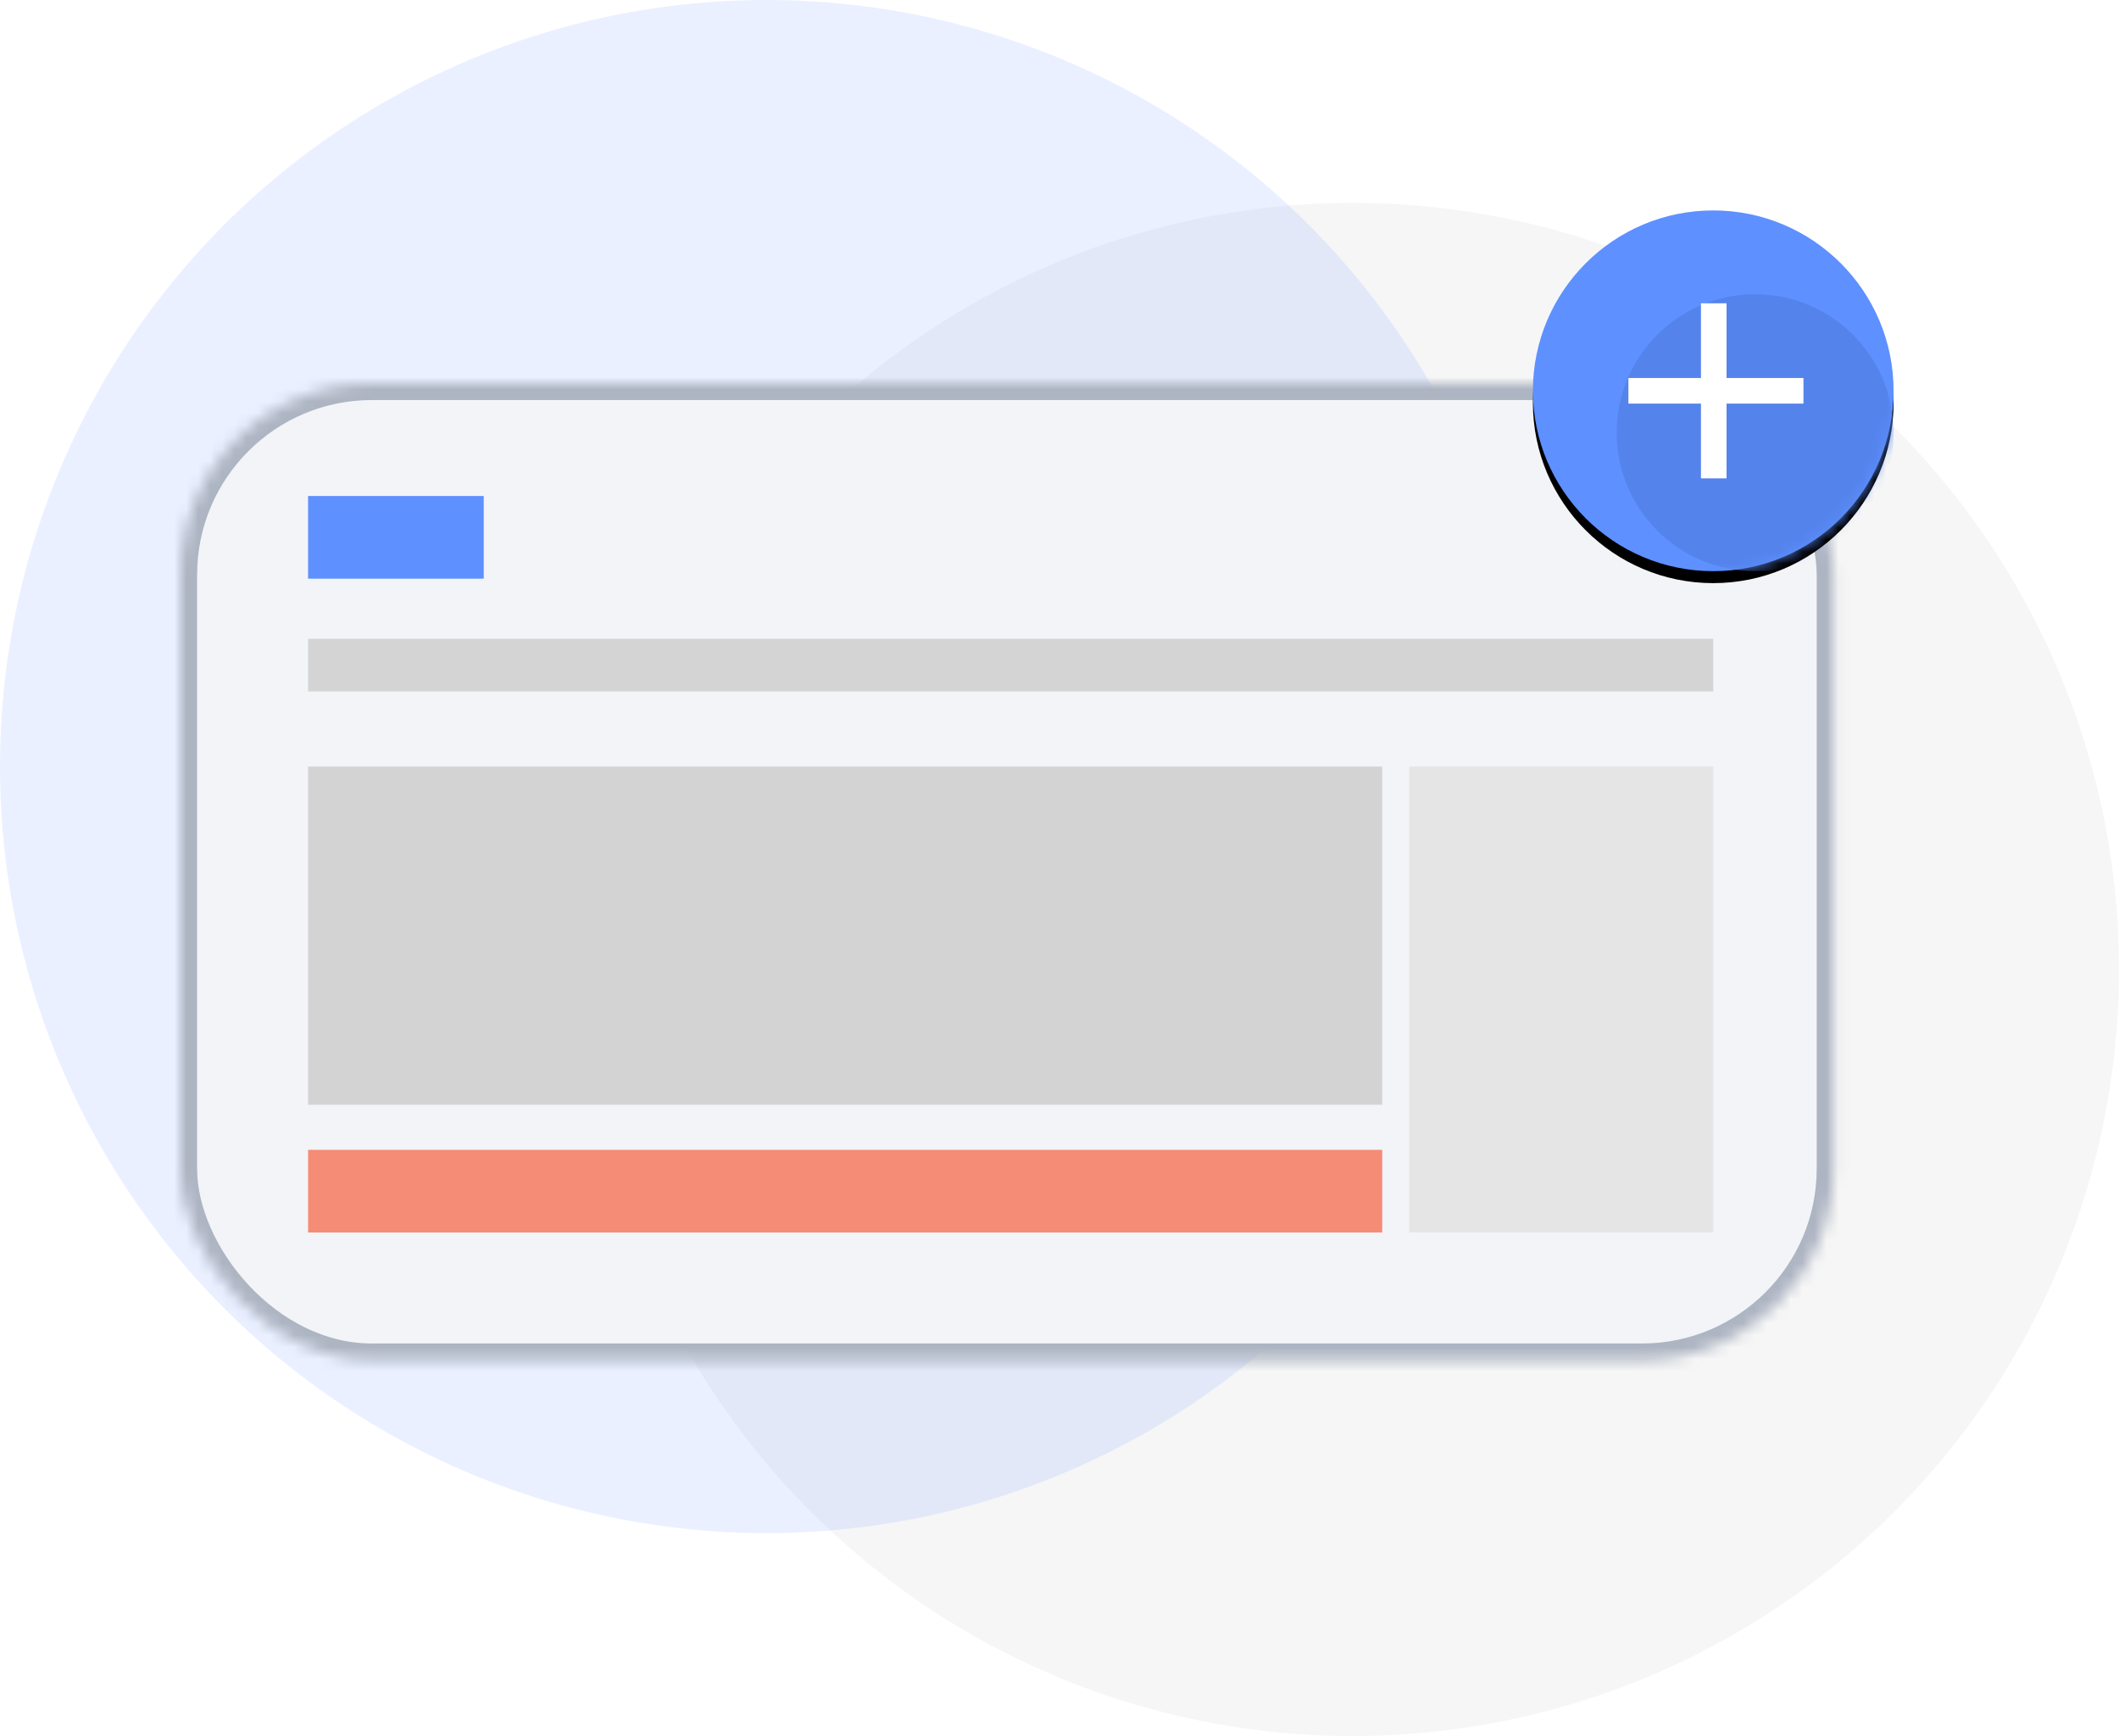 <svg xmlns="http://www.w3.org/2000/svg" xmlns:xlink="http://www.w3.org/1999/xlink" width="177" height="145" viewBox="0 0 177 145">
  <defs>
    <rect id="a" width="138.085" height="81.602" rx="16"/>
    <mask id="b" width="138.085" height="81.602" x="0" y="0" fill="white">
      <use xlink:href="#a"/>
    </mask>
    <ellipse id="c" cx="15.064" cy="15.065" rx="15.064" ry="15.065"/>
    <filter id="d" width="200%" height="200%" x="-50%" y="-50%" filterUnits="objectBoundingBox">
      <feOffset dy="1" in="SourceAlpha" result="shadowOffsetOuter1"/>
      <feGaussianBlur in="shadowOffsetOuter1" result="shadowBlurOuter1" stdDeviation="2"/>
      <feColorMatrix in="shadowBlurOuter1" values="0 0 0 0 0 0 0 0 0 0 0 0 0 0 0 0 0 0 0.3 0"/>
    </filter>
  </defs>
  <g fill="none" fill-rule="evenodd">
    <ellipse cx="112.979" cy="80.974" fill="#B2B2B2" fill-opacity=".11" rx="64.021" ry="64.026"/>
    <ellipse cx="64.021" cy="64.026" fill="#5E90FF" fill-opacity=".13" rx="64.021" ry="64.026"/>
    <g transform="translate(15.064 32.013)">
      <use fill="#F2F4F7" stroke="#8993A7" stroke-opacity=".66" stroke-width="2.8" mask="url(#b)" xlink:href="#a"/>
      <g transform="translate(10.67 9.416)">
        <rect width="14.672" height="6.905" fill="#5E90FF"/>
        <rect width="89.722" height="28.247" y="22.597" fill="#D3D3D3"/>
        <rect width="89.722" height="6.905" y="54.61" fill="#F58C76"/>
        <rect width="25.393" height="38.918" x="91.979" y="22.597" fill="#E5E5E5"/>
        <rect width="117.372" height="4.394" y="11.926" fill="#D4D4D4"/>
      </g>
    </g>
    <g transform="translate(128.043 17.576)">
      <mask id="e" fill="white">
        <use xlink:href="#c"/>
      </mask>
      <use fill="black" filter="url(#d)" xlink:href="#c"/>
      <use fill="#5E90FF" xlink:href="#c"/>
      <ellipse cx="18.564" cy="18.565" fill="#5483EC" mask="url(#e)" rx="11.564" ry="11.565"/>
      <path fill="#FFFFFF" d="M16.177,13.996 L16.177,8.827 L16.177,7.757 L14.038,7.757 L14.038,8.827 L14.038,13.996 L9.048,13.996 L7.978,13.996 L7.978,16.135 L9.048,16.135 L14.038,16.135 L14.038,21.31 L14.038,22.379 L16.177,22.379 L16.177,21.31 L16.177,16.135 L21.529,16.135 L22.599,16.135 L22.599,13.996 L21.529,13.996 L16.177,13.996 Z" mask="url(#e)"/>
    </g>
  </g>
</svg>
